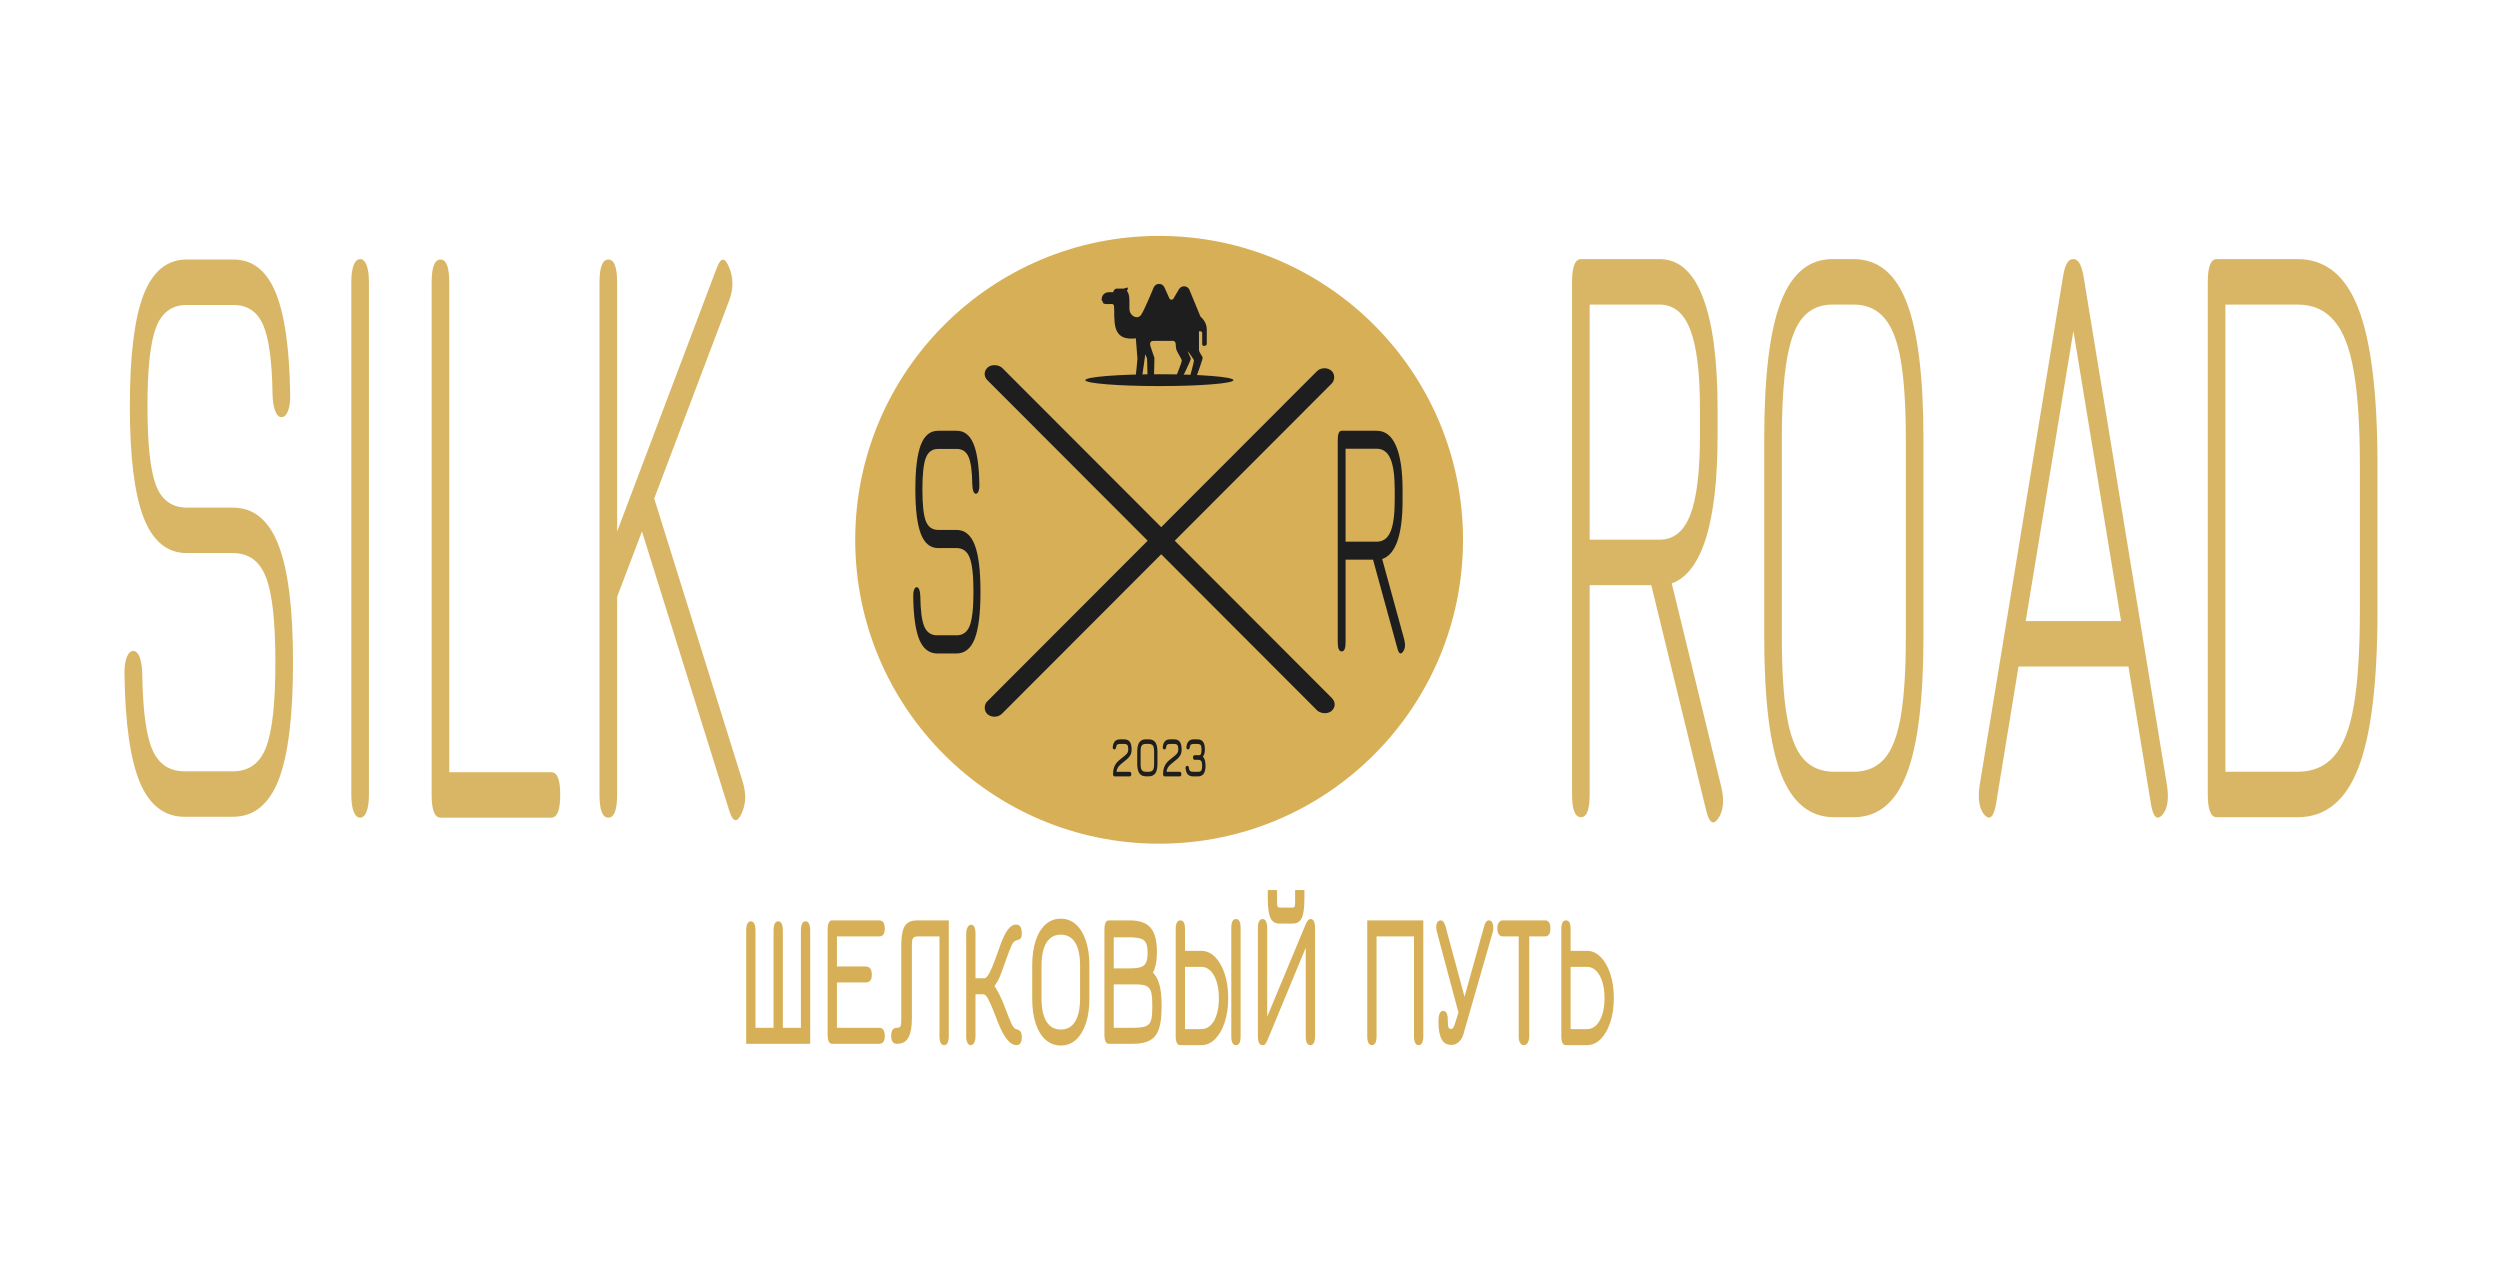 <svg width="2109" height="1080" viewBox="0 0 2109 1080" fill="none" xmlns="http://www.w3.org/2000/svg">
<circle cx="977.831" cy="455.37" r="256.37" fill="#D7AF56"/>
<rect width="16.244" height="409.743" rx="8.122" transform="matrix(0.777 0.629 -0.707 0.708 1116.65 307.473)" fill="#1E1E1E"/>
<rect width="16.244" height="409.743" rx="8.122" transform="matrix(0.777 -0.629 0.707 0.708 827.14 314.897)" fill="#1E1E1E"/>
<path d="M929.342 252.135C929.921 247.487 933.409 246.519 935.343 246.519C937.279 246.519 939.071 246.519 939.071 246.519C939.071 246.519 939.798 243.47 941.977 243.47C942.944 243.47 947.932 243.47 947.932 243.47L951.029 242.502C952.192 243.276 950.644 245.406 950.644 245.406C950.644 245.406 952.771 247.101 952.771 253.685C952.771 260.269 952.771 258.287 952.771 260.418C952.771 266.479 959.475 269.999 962.56 265.712C965.361 261.819 973.307 242.356 973.307 242.356C974.116 240.597 975.882 239.471 977.818 239.481C979.756 239.491 981.51 240.632 982.302 242.399L986.452 251.646C986.755 252.321 987.409 252.77 988.147 252.811C988.884 252.852 989.583 252.477 989.959 251.84L994.602 243.945C995.553 242.329 997.336 241.39 999.207 241.522C1001.08 241.653 1002.71 242.832 1003.43 244.566L1012.7 267.04C1016.49 270.533 1018.04 274.02 1018.04 278.279C1018.04 282.54 1018.04 287.575 1018.04 289.898C1018.04 292.222 1014.16 292.609 1014.16 290.286C1014.16 287.961 1014.16 280.215 1014.16 280.215C1014.16 280.215 1011.45 278.279 1011.45 280.215C1011.45 282.152 1011.45 292.222 1011.45 294.933C1011.45 297.645 1014.55 300.356 1014.55 301.905C1014.55 303.455 1009.13 318.172 1009.13 318.172H1003.71C1003.71 318.172 1007.19 305.779 1007.19 304.229C1007.19 302.99 1003.82 298.996 1002.19 296.285C1002.36 298.798 1004.68 301.458 1004.53 302.874C1004.37 304.414 997.448 318.488 997.448 318.488L992.055 317.924C992.055 317.924 996.812 305.96 996.973 304.419C997.134 302.878 992.487 296.491 992.203 294.184C991.571 289.055 991.831 291.03 991.831 291.03C992 289.418 991.41 288.294 990.261 287.575C983.93 287.575 975.811 287.575 973.185 287.575C969.7 287.575 970.087 290.285 970.474 291.834C970.862 293.384 973.881 301.904 973.881 301.904L973.495 318.172H968.072C968.072 318.172 967.685 303.841 967.685 302.679C967.685 302.276 966.965 300.746 966.021 298.836C965.883 300.554 965.749 301.904 965.749 301.904L963.424 318.172H958.003C958.003 318.172 959.551 303.841 959.551 302.679C959.551 301.708 958.649 290.447 958.201 285.422C939.958 287.55 939.948 275.234 939.948 261.47C939.948 256.435 939.172 256.435 937.43 256.435C935.687 256.435 933.019 256.783 931.47 256.201C929.922 255.621 930.309 254.265 930.309 254.265C930.309 254.265 929.148 254.071 929.342 252.135Z" fill="#1E1E1E"/>
<ellipse cx="978.051" cy="320.699" rx="62.475" ry="4.998" fill="#1E1E1E"/>
<path d="M155.707 689.034C138.808 689.034 126.251 679.415 118.038 660.178C109.919 640.697 105.576 610.136 105.009 568.496C104.915 562.652 105.529 558.025 106.85 554.616C108.267 550.963 110.108 549.137 112.373 549.137C114.639 549.137 116.433 550.841 117.755 554.25C119.076 557.66 119.832 562.286 120.02 568.131C120.398 598.813 123.23 620.242 128.517 632.418C133.804 644.593 142.867 650.681 155.707 650.681H196.491C209.897 650.681 219.197 643.984 224.389 630.591C229.676 616.955 232.32 593.09 232.32 558.999C232.32 524.42 229.676 500.434 224.389 487.041C219.197 473.405 209.897 466.586 196.491 466.586H157.689C141.074 466.586 128.895 456.602 121.153 436.634C113.412 416.667 109.541 385.375 109.541 342.761C109.541 300.146 113.365 268.855 121.012 248.887C128.753 228.919 140.885 218.935 157.406 218.935H197.058C212.919 218.935 224.672 228.067 232.32 246.33C240.061 264.594 244.215 293.328 244.781 332.533C244.97 338.378 244.357 343.126 242.94 346.779C241.619 350.188 239.778 351.893 237.418 351.893C235.246 351.893 233.5 350.188 232.178 346.779C230.856 343.37 230.101 338.743 229.912 332.899C229.534 304.895 226.891 285.292 221.982 274.091C217.072 262.889 208.765 257.288 197.058 257.288H157.406C145.039 257.288 136.448 263.62 131.633 276.282C126.818 288.701 124.41 310.861 124.41 342.761C124.41 374.661 126.818 396.942 131.633 409.605C136.542 422.024 145.228 428.233 157.689 428.233H196.491C214.051 428.233 226.891 438.826 235.01 460.012C243.129 480.954 247.189 513.949 247.189 558.999C247.189 604.048 243.129 637.044 235.01 657.986C226.891 678.685 214.051 689.034 196.491 689.034H155.707Z" fill="#D9B666"/>
<path d="M303.865 689.764C301.505 689.764 299.664 688.06 298.342 684.651C297.02 681.241 296.36 676.493 296.36 670.405V237.929C296.36 231.842 297.02 227.093 298.342 223.684C299.664 220.275 301.505 218.57 303.865 218.57C306.131 218.57 307.925 220.275 309.246 223.684C310.568 227.093 311.229 231.842 311.229 237.929V670.405C311.229 676.493 310.568 681.241 309.246 684.651C307.925 688.06 306.131 689.764 303.865 689.764Z" fill="#D9B666"/>
<path d="M371.629 689.764C366.625 689.764 364.124 683.311 364.124 670.405V238.295C364.124 225.389 366.625 218.935 371.629 218.935C376.538 218.935 378.993 225.389 378.993 238.295V651.411H465.094C470.097 651.411 472.599 657.743 472.599 670.405C472.599 683.311 470.097 689.764 465.094 689.764H371.629Z" fill="#D9B666"/>
<path d="M513.242 689.764C508.238 689.764 505.736 683.311 505.736 670.405V238.295C505.736 225.389 508.238 218.935 513.242 218.935C518.151 218.935 520.606 225.389 520.606 238.295V448.323L604.724 225.876C608.123 216.866 611.569 216.744 615.062 225.51C618.744 234.277 618.838 243.408 615.345 252.905L551.902 420.563L626.532 659.447C629.648 669.431 629.317 678.441 625.541 686.477C621.67 694.513 618.224 693.661 615.203 683.92L541.565 448.323L520.606 503.478V670.405C520.606 683.311 518.151 689.764 513.242 689.764Z" fill="#D9B666"/>
<path d="M790.626 551.264C783.881 551.264 778.869 547.419 775.591 539.731C772.35 531.946 770.617 519.732 770.391 503.091C770.353 500.755 770.598 498.906 771.125 497.544C771.691 496.084 772.425 495.354 773.33 495.354C774.234 495.354 774.95 496.035 775.478 497.398C776.005 498.76 776.307 500.609 776.382 502.945C776.533 515.207 777.663 523.771 779.774 528.637C781.884 533.503 785.501 535.936 790.626 535.936H806.905C812.256 535.936 815.968 533.26 818.04 527.907C820.15 522.457 821.205 512.92 821.205 499.295C821.205 485.476 820.15 475.89 818.04 470.538C815.968 465.088 812.256 462.363 806.905 462.363H791.417C784.785 462.363 779.924 458.373 776.834 450.393C773.744 442.413 772.199 429.907 772.199 412.876C772.199 395.845 773.726 383.34 776.778 375.36C779.868 367.38 784.71 363.39 791.304 363.39H807.131C813.462 363.39 818.153 367.039 821.205 374.338C824.295 381.637 825.953 393.121 826.18 408.789C826.255 411.125 826.01 413.022 825.445 414.482C824.917 415.845 824.182 416.526 823.24 416.526C822.374 416.526 821.676 415.845 821.149 414.482C820.621 413.12 820.32 411.271 820.245 408.935C820.094 397.743 819.039 389.909 817.079 385.432C815.12 380.956 811.804 378.717 807.131 378.717H791.304C786.368 378.717 782.939 381.248 781.017 386.308C779.095 391.272 778.134 400.128 778.134 412.876C778.134 425.625 779.095 434.53 781.017 439.59C782.977 444.554 786.443 447.035 791.417 447.035H806.905C813.914 447.035 819.039 451.269 822.279 459.735C825.52 468.105 827.14 481.291 827.14 499.295C827.14 517.299 825.52 530.486 822.279 538.855C819.039 547.128 813.914 551.264 806.905 551.264H790.626Z" fill="#1E1E1E"/>
<path d="M1449.67 690.144C1447.59 693.31 1445.7 694.405 1444 693.431C1442.3 692.457 1440.79 689.413 1439.47 684.3L1393.02 493.63H1341.05V670.054C1341.05 682.96 1338.6 689.413 1333.69 689.413C1328.68 689.413 1326.18 682.96 1326.18 670.054V237.944C1326.18 225.038 1328.68 218.585 1333.69 218.585H1399.96C1416.1 218.585 1428.28 229.299 1436.5 250.728C1444.8 272.157 1448.96 303.692 1448.96 345.332V367.248C1448.96 404.018 1445.7 432.874 1439.19 453.816C1432.67 474.758 1423.04 487.543 1410.3 492.169L1452.07 663.845C1454.72 675.046 1453.92 683.813 1449.67 690.144ZM1341.05 455.277H1399.96C1411.86 455.277 1420.49 448.337 1425.88 434.457C1431.35 420.334 1434.09 397.931 1434.09 367.248V345.332C1434.09 314.406 1431.35 292.003 1425.88 278.123C1420.49 263.999 1411.86 256.938 1399.96 256.938H1341.05V455.277Z" fill="#D9B666"/>
<path d="M1547.34 689.413C1526.85 689.413 1511.89 677.238 1502.45 652.887C1493.01 628.536 1488.29 589.939 1488.29 537.097V370.536C1488.29 317.207 1493.01 278.488 1502.45 254.381C1511.89 230.03 1526.76 218.097 1547.06 218.585H1563.72C1584.2 218.585 1599.12 230.76 1608.46 255.111C1617.91 279.462 1622.63 318.059 1622.63 370.901V537.097C1622.63 589.939 1617.91 628.536 1608.46 652.887C1599.12 677.238 1584.2 689.413 1563.72 689.413H1547.34ZM1547.34 651.06H1563.72C1574.57 651.06 1583.21 647.408 1589.63 640.102C1596.05 632.797 1600.68 620.865 1603.51 604.306C1606.34 587.748 1607.76 565.344 1607.76 537.097V370.901C1607.76 342.897 1606.34 320.616 1603.51 304.057C1600.68 287.498 1596.05 275.566 1589.63 268.261C1583.21 260.712 1574.57 256.938 1563.72 256.938H1547.06C1536.2 256.694 1527.56 260.225 1521.14 267.53C1514.82 274.592 1510.24 286.524 1507.41 303.326C1504.57 319.885 1503.16 342.288 1503.16 370.536V537.097C1503.16 565.344 1504.57 587.748 1507.41 604.306C1510.24 620.865 1514.86 632.797 1521.28 640.102C1527.7 647.408 1536.39 651.06 1547.34 651.06Z" fill="#D9B666"/>
<path d="M1674.21 687.587C1669.68 682.473 1668.31 673.95 1670.1 662.018L1740.34 233.56C1741.85 223.576 1744.64 218.585 1748.7 218.585H1749.55C1753.42 218.828 1756.15 223.82 1757.76 233.56L1828 662.018C1829.89 673.95 1828.57 682.473 1824.03 687.587C1819.41 692.457 1816.2 689.048 1814.4 677.36L1795.57 562.301H1702.81L1683.98 677.36C1682.09 689.048 1678.83 692.457 1674.21 687.587ZM1708.9 523.948H1789.34L1749.12 279.219L1708.9 523.948Z" fill="#D9B666"/>
<path d="M1869.99 689.413C1864.99 689.413 1862.48 682.96 1862.48 670.054V237.944C1862.48 225.038 1864.99 218.585 1869.99 218.585H1938.25C1961.75 218.585 1978.84 232.465 1989.51 260.225C2000.27 287.985 2005.65 332.182 2005.65 392.817V515.181C2005.65 575.815 2000.27 620.013 1989.51 647.773C1978.84 675.533 1961.75 689.413 1938.25 689.413H1869.99ZM1877.35 651.06H1938.25C1951.09 651.06 1961.33 646.677 1968.98 637.911C1976.72 629.144 1982.29 614.899 1985.69 595.175C1989.09 575.207 1990.79 548.542 1990.79 515.181V392.817C1990.79 359.699 1989.09 333.278 1985.69 313.554C1982.29 293.586 1976.72 279.219 1968.98 270.452C1961.33 261.442 1951.09 256.938 1938.25 256.938H1877.35V651.06Z" fill="#D9B666"/>
<path d="M1183.53 549.828C1182.6 551.08 1181.76 551.513 1181 551.128C1180.25 550.743 1179.57 549.539 1178.98 547.517L1158.29 472.133H1135.14V541.885C1135.14 546.988 1134.05 549.539 1131.86 549.539C1129.64 549.539 1128.52 546.988 1128.52 541.885V371.044C1128.52 365.941 1129.64 363.39 1131.86 363.39H1161.39C1168.58 363.39 1174 367.626 1177.66 376.098C1181.36 384.57 1183.21 397.038 1183.21 413.501V422.166C1183.21 436.704 1181.76 448.112 1178.86 456.392C1175.96 464.672 1171.67 469.726 1165.99 471.556L1184.6 539.43C1185.78 543.859 1185.42 547.325 1183.53 549.828ZM1135.14 456.97H1161.39C1166.68 456.97 1170.53 454.226 1172.93 448.738C1175.37 443.154 1176.59 434.297 1176.59 422.166V413.501C1176.59 401.274 1175.37 392.417 1172.93 386.929C1170.53 381.345 1166.68 378.553 1161.39 378.553H1135.14V456.97Z" fill="#1E1E1E"/>
<path d="M629.481 880.554V785.427C629.481 779.964 630.79 777.232 633.406 777.232C636.022 777.232 637.33 779.964 637.33 785.427V867.056H652.56V785.427C652.56 779.964 653.868 777.232 656.485 777.232C659.101 777.232 660.409 779.964 660.409 785.427V867.056H675.639V785.427C675.639 779.964 676.947 777.232 679.564 777.232C682.18 777.232 683.488 779.964 683.488 785.427V880.554H629.481Z" fill="#D7AF56"/>
<path d="M701.926 880.554C699.434 880.554 698.188 877.876 698.188 872.519V784.463C698.188 779.107 699.434 776.429 701.926 776.429H741.73C744.845 776.429 746.402 778.786 746.402 783.499C746.402 787.784 744.845 789.927 741.73 789.927H706.037V815.315H730.237C733.726 815.315 735.47 817.672 735.47 822.385C735.47 826.67 733.726 828.813 730.237 828.813H706.037V867.056H741.73C744.845 867.056 746.402 869.413 746.402 874.126C746.402 878.411 744.845 880.554 741.73 880.554H701.926Z" fill="#D7AF56"/>
<path d="M796.46 881.679C793.844 881.679 792.536 879.054 792.536 873.805V789.927H774.596C772.478 789.927 771.061 790.382 770.344 791.292C769.628 792.149 769.27 793.89 769.27 796.515V858.218C769.27 863.467 768.834 867.752 767.962 871.073C767.121 874.341 765.766 876.751 763.897 878.304C762.06 879.804 759.646 880.554 756.656 880.554C753.417 880.554 751.797 878.304 751.797 873.805C751.797 869.306 753.417 867.056 756.656 867.056C758.151 867.056 759.132 866.654 759.599 865.851C760.066 864.994 760.3 863.253 760.3 860.629V798.764C760.3 793.087 760.72 788.641 761.561 785.427C762.402 782.16 763.804 779.857 765.766 778.518C767.759 777.125 770.485 776.429 773.942 776.429H800.384V873.805C800.384 879.054 799.076 881.679 796.46 881.679Z" fill="#D7AF56"/>
<path d="M818.907 881.679C817.754 881.679 816.82 881.009 816.104 879.67C815.418 878.331 815.076 876.537 815.076 874.287V787.998C815.076 785.802 815.434 783.954 816.15 782.455C816.867 780.901 817.879 780.125 819.187 780.125C821.679 780.125 822.925 782.749 822.925 787.998V825.278H830.4C831.241 825.278 832.19 824.554 833.249 823.108C834.308 821.609 835.554 819.198 836.987 815.877C838.42 812.503 840.117 807.977 842.079 802.299C842.733 800.425 843.527 798.229 844.462 795.711C845.396 793.14 846.471 790.676 847.685 788.32C848.931 785.909 850.333 783.928 851.89 782.374C853.479 780.767 855.223 779.964 857.123 779.964C860.362 779.964 861.981 782.374 861.981 787.195C861.981 789.766 861.514 791.373 860.58 792.015C859.677 792.658 858.524 793.14 857.123 793.462C855.783 793.783 854.569 795.095 853.479 797.398C852.42 799.648 851.049 803.103 849.367 807.763C847.935 811.78 846.782 814.994 845.91 817.404C845.069 819.814 844.322 821.823 843.668 823.43C843.014 825.037 842.235 826.617 841.332 828.17C840.46 829.67 839.245 831.544 837.688 833.794L837.501 829.616C839.432 832.294 841.129 835.106 842.593 838.052C844.088 840.945 845.412 843.837 846.564 846.729C847.717 849.622 848.776 852.38 849.741 855.005C851.392 859.343 852.731 862.53 853.759 864.565C854.818 866.547 855.97 867.752 857.216 868.181C857.683 868.342 858.291 868.556 859.038 868.824C859.817 869.038 860.502 869.6 861.094 870.511C861.685 871.421 861.981 872.948 861.981 875.09C861.981 879.483 860.455 881.679 857.403 881.679C855.129 881.679 852.778 880.393 850.348 877.822C847.95 875.198 845.63 871.288 843.387 866.092C842.889 864.86 842.126 862.985 841.098 860.468C840.101 857.897 839.183 855.54 838.342 853.398C836.442 848.47 834.807 844.801 833.436 842.391C832.097 839.98 830.773 838.775 829.465 838.775H822.925V874.287C822.925 876.43 822.551 878.197 821.803 879.59C821.087 880.982 820.121 881.679 818.907 881.679Z" fill="#D7AF56"/>
<path d="M894.891 882C889.97 882 885.703 880.393 882.09 877.179C878.477 873.966 875.69 869.413 873.727 863.521C871.765 857.629 870.784 850.666 870.784 842.632V814.351C870.784 806.317 871.765 799.353 873.727 793.462C875.69 787.57 878.477 783.017 882.09 779.803C885.703 776.59 889.97 774.983 894.891 774.983C899.781 774.983 904.032 776.616 907.645 779.884C911.258 783.097 914.045 787.65 916.008 793.542C918.001 799.434 918.998 806.37 918.998 814.351V842.632C918.998 850.613 918.001 857.549 916.008 863.441C914.045 869.333 911.258 873.912 907.645 877.179C904.032 880.393 899.781 882 894.891 882ZM894.891 868.502C900.186 868.502 904.219 866.253 906.991 861.753C909.763 857.201 911.149 850.666 911.149 842.15V814.833C911.149 805.995 909.747 799.407 906.944 795.068C904.141 790.676 900.123 788.48 894.891 788.48C889.627 788.48 885.594 790.73 882.791 795.229C880.019 799.728 878.633 806.263 878.633 814.833V842.15C878.633 850.666 880.019 857.201 882.791 861.753C885.594 866.253 889.627 868.502 894.891 868.502Z" fill="#D7AF56"/>
<path d="M935.427 880.554C932.936 880.554 931.69 877.876 931.69 872.519V784.463C931.69 779.107 932.936 776.429 935.427 776.429H952.993C961.185 776.429 967.056 778.491 970.606 782.615C974.188 786.686 975.979 793.462 975.979 802.942C975.979 807.013 975.683 810.468 975.091 813.306C974.531 816.145 973.705 818.556 972.615 820.537C975.045 822.84 976.867 826.215 978.081 830.661C979.296 835.106 979.903 840.543 979.903 846.97V850.023C979.903 857.629 979.14 863.655 977.614 868.101C976.088 872.546 973.565 875.733 970.046 877.661C966.526 879.59 961.776 880.554 955.797 880.554H935.427ZM939.538 867.056H955.797C959.223 867.056 962.119 866.815 964.486 866.333C966.853 865.851 968.597 864.86 969.719 863.36C970.653 862.075 971.276 860.361 971.587 858.218C971.899 856.022 972.055 853.291 972.055 850.023V847.452C972.055 843.971 971.883 841.132 971.541 838.936C971.198 836.686 970.528 834.972 969.532 833.794C968.504 832.401 967.025 831.491 965.093 831.062C963.194 830.634 960.655 830.42 957.478 830.42H939.538V867.056ZM939.538 816.922H952.993C957.042 816.922 960.157 816.574 962.337 815.877C964.517 815.128 966.028 813.815 966.869 811.941C967.71 810.012 968.13 807.281 968.13 803.746C968.13 800.264 967.71 797.586 966.869 795.711C966.059 793.837 964.564 792.551 962.384 791.855C960.204 791.105 957.073 790.73 952.993 790.73H939.538V816.922Z" fill="#D7AF56"/>
<path d="M995.559 881.679C993.067 881.679 991.822 879.054 991.822 873.805V783.82C991.822 778.893 993.13 776.429 995.746 776.429C998.362 776.429 999.67 778.839 999.67 783.66V802.139H1013.41C1017.77 802.139 1021.66 803.879 1025.09 807.361C1028.51 810.843 1031.21 815.583 1033.17 821.582C1035.13 827.581 1036.11 834.383 1036.11 841.989C1036.11 849.595 1035.13 856.397 1033.17 862.396C1031.21 868.342 1028.51 873.055 1025.09 876.537C1021.66 879.965 1017.77 881.679 1013.41 881.679H995.559ZM999.67 868.181H1013.41C1016.4 868.181 1019 867.11 1021.21 864.967C1023.45 862.825 1025.18 859.798 1026.39 855.888C1027.64 851.978 1028.26 847.372 1028.26 842.069C1028.26 836.82 1027.64 832.214 1026.39 828.25C1025.15 824.233 1023.4 821.127 1021.16 818.93C1018.95 816.734 1016.36 815.636 1013.41 815.636H999.67V868.181ZM1042.65 881.679C1040.04 881.679 1038.73 879.215 1038.73 874.287V782.856C1038.73 777.821 1040.04 775.304 1042.65 775.304C1045.27 775.304 1046.58 777.821 1046.58 782.856V874.287C1046.58 879.215 1045.27 881.679 1042.65 881.679Z" fill="#D7AF56"/>
<path d="M1065 881.679C1062.45 881.679 1061.17 879.108 1061.17 873.966V783.178C1061.17 777.929 1062.48 775.304 1065.09 775.304C1067.71 775.304 1069.02 778.089 1069.02 783.66V857.656L1101.63 779.402C1102.81 776.67 1104.15 775.304 1105.65 775.304C1108.14 775.304 1109.38 777.929 1109.38 783.178V873.966C1109.38 879.108 1108.07 881.679 1105.46 881.679C1102.84 881.679 1101.53 879.268 1101.53 874.448V799.487L1069.3 877.26C1068.55 879.081 1067.9 880.259 1067.34 880.795C1066.81 881.384 1066.03 881.679 1065 881.679ZM1079.48 779.161C1075.81 779.161 1073.22 777.554 1071.73 774.34C1070.23 771.073 1069.49 765.556 1069.49 757.789V750.88H1077.33V760.36C1077.33 762.77 1077.49 764.27 1077.8 764.859C1078.11 765.395 1078.92 765.663 1080.23 765.663H1089.76C1091.04 765.663 1091.82 765.395 1092.1 764.859C1092.41 764.27 1092.56 762.77 1092.56 760.36V750.88H1100.41V757.789C1100.41 765.663 1099.67 771.207 1098.17 774.42C1096.71 777.58 1094.12 779.161 1090.42 779.161H1079.48Z" fill="#D7AF56"/>
<path d="M1157.35 881.679C1154.73 881.679 1153.42 879.108 1153.42 873.966V776.429H1200.7V873.966C1200.7 879.108 1199.39 881.679 1196.78 881.679C1194.16 881.679 1192.85 879.108 1192.85 873.966V789.927H1161.27V873.966C1161.27 879.108 1159.96 881.679 1157.35 881.679Z" fill="#D7AF56"/>
<path d="M1224.35 881.518C1221.89 881.518 1219.85 880.822 1218.23 879.429C1216.64 877.983 1215.45 875.787 1214.68 872.841C1213.9 869.895 1213.51 866.199 1213.51 861.753C1213.51 855.754 1214.82 852.755 1217.43 852.755C1220.05 852.755 1221.36 855.38 1221.36 860.629C1221.36 863.575 1221.54 865.556 1221.92 866.574C1222.32 867.538 1223.1 868.02 1224.25 868.02C1225.34 868.02 1226.23 867.003 1226.92 864.967L1230.37 854.201L1212.06 785.668C1211.44 783.204 1211.42 781.062 1212.01 779.241C1212.64 777.366 1213.76 776.429 1215.38 776.429C1217.12 776.429 1218.48 778.116 1219.44 781.49L1235.47 840.864L1252.05 781.33C1252.89 778.062 1254.25 776.429 1256.12 776.429C1257.52 776.429 1258.53 777.259 1259.15 778.919C1259.81 780.526 1259.93 782.696 1259.53 785.427L1234.48 872.6C1233.71 875.278 1232.38 877.447 1230.51 879.108C1228.68 880.714 1226.62 881.518 1224.35 881.518Z" fill="#D7AF56"/>
<path d="M1285.49 881.679C1284.15 881.679 1283.09 881.009 1282.31 879.67C1281.56 878.385 1281.19 876.59 1281.19 874.287V789.927H1267.73C1266.33 789.927 1265.21 789.337 1264.37 788.159C1263.56 786.927 1263.15 785.267 1263.15 783.178C1263.15 781.089 1263.56 779.455 1264.37 778.277C1265.21 777.045 1266.33 776.429 1267.73 776.429H1303.33C1306.39 776.429 1307.91 778.678 1307.91 783.178C1307.91 787.677 1306.39 789.927 1303.33 789.927H1290.06V874.287C1290.06 876.483 1289.64 878.251 1288.8 879.59C1287.96 880.982 1286.86 881.679 1285.49 881.679Z" fill="#D7AF56"/>
<path d="M1320.86 881.679C1318.36 881.679 1317.12 879.054 1317.12 873.805V783.82C1317.12 778.893 1318.43 776.429 1321.04 776.429C1323.66 776.429 1324.97 778.839 1324.97 783.66V802.139H1338.7C1343.06 802.139 1346.94 803.879 1350.33 807.361C1353.76 810.789 1356.45 815.502 1358.42 821.501C1360.41 827.5 1361.41 834.33 1361.41 841.989C1361.41 849.595 1360.43 856.397 1358.46 862.396C1356.5 868.342 1353.81 873.055 1350.38 876.537C1346.96 879.965 1343.06 881.679 1338.7 881.679H1320.86ZM1324.97 868.181H1338.7C1341.69 868.181 1344.29 867.11 1346.5 864.967C1348.75 862.771 1350.47 859.718 1351.69 855.808C1352.94 851.844 1353.56 847.238 1353.56 841.989C1353.56 836.686 1352.94 832.08 1351.69 828.17C1350.47 824.206 1348.75 821.127 1346.5 818.93C1344.29 816.734 1341.69 815.636 1338.7 815.636H1324.97V868.181Z" fill="#D7AF56"/>
<path d="M952.95 654.986H940.411C939.45 654.986 938.969 654.34 938.969 653.049C938.969 650.989 939.204 649.237 939.673 647.792C940.154 646.332 940.763 645.102 941.5 644.103C942.249 643.089 943.043 642.236 943.881 641.544C944.719 640.837 945.496 640.199 946.211 639.63C947.452 638.662 948.486 637.824 949.313 637.117C950.151 636.41 950.777 635.688 951.19 634.95C951.604 634.212 951.81 633.313 951.81 632.252C951.81 630.423 951.57 629.193 951.09 628.563C950.62 627.918 949.732 627.595 948.424 627.595H944.837C943.786 627.595 943.009 627.787 942.506 628.171C942.003 628.555 941.685 629.27 941.551 630.315C941.473 630.93 941.322 631.399 941.098 631.722C940.875 632.045 940.534 632.206 940.076 632.206C939.606 632.206 939.248 632.037 939.003 631.699C938.757 631.345 938.656 630.838 938.701 630.177C938.936 628.01 939.556 626.396 940.562 625.335C941.568 624.259 942.993 623.721 944.837 623.721H948.424C950.525 623.721 952.084 624.421 953.101 625.819C954.118 627.218 954.627 629.362 954.627 632.252C954.627 634.097 954.297 635.641 953.638 636.886C952.978 638.116 952.112 639.207 951.039 640.16C949.966 641.098 948.815 642.043 947.586 642.996C946.692 643.703 945.842 644.41 945.038 645.118C944.244 645.825 943.562 646.647 942.993 647.585C942.434 648.522 942.065 649.698 941.886 651.112H952.95C953.889 651.112 954.359 651.758 954.359 653.049C954.359 654.34 953.889 654.986 952.95 654.986Z" fill="#1E1E1E"/>
<path d="M966.905 654.94C964.345 654.94 962.451 654.102 961.222 652.426C960.004 650.736 959.394 648.13 959.394 644.61V633.958C959.394 630.408 960.004 627.795 961.222 626.119C962.451 624.444 964.345 623.629 966.905 623.675H968.917C971.487 623.675 973.381 624.513 974.6 626.188C975.818 627.848 976.427 630.454 976.427 634.004V644.61C976.427 648.13 975.818 650.736 974.6 652.426C973.381 654.102 971.487 654.94 968.917 654.94H966.905ZM966.905 651.066H968.917C970.112 651.066 971.051 650.866 971.733 650.467C972.415 650.067 972.895 649.398 973.175 648.461C973.465 647.523 973.61 646.24 973.61 644.61V634.004C973.61 632.36 973.465 631.069 973.175 630.131C972.895 629.193 972.415 628.532 971.733 628.148C971.051 627.748 970.112 627.549 968.917 627.549H966.905C965.72 627.518 964.787 627.695 964.105 628.079C963.423 628.448 962.937 629.109 962.647 630.062C962.356 630.999 962.211 632.298 962.211 633.958V644.61C962.211 646.24 962.351 647.523 962.63 648.461C962.921 649.398 963.407 650.067 964.088 650.467C964.77 650.866 965.709 651.066 966.905 651.066Z" fill="#1E1E1E"/>
<path d="M995.156 654.986H982.616C981.655 654.986 981.174 654.34 981.174 653.049C981.174 650.989 981.409 649.237 981.878 647.792C982.359 646.332 982.968 645.102 983.706 644.103C984.454 643.089 985.248 642.236 986.086 641.544C986.924 640.837 987.701 640.199 988.416 639.63C989.657 638.662 990.691 637.824 991.518 637.117C992.356 636.41 992.982 635.688 993.395 634.95C993.809 634.212 994.016 633.313 994.016 632.252C994.016 630.423 993.775 629.193 993.295 628.563C992.825 627.918 991.937 627.595 990.629 627.595H987.042C985.991 627.595 985.214 627.787 984.712 628.171C984.209 628.555 983.89 629.27 983.756 630.315C983.678 630.93 983.527 631.399 983.303 631.722C983.08 632.045 982.739 632.206 982.281 632.206C981.811 632.206 981.454 632.037 981.208 631.699C980.962 631.345 980.861 630.838 980.906 630.177C981.141 628.01 981.761 626.396 982.767 625.335C983.773 624.259 985.198 623.721 987.042 623.721H990.629C992.73 623.721 994.289 624.421 995.307 625.819C996.324 627.218 996.832 629.362 996.832 632.252C996.832 634.097 996.502 635.641 995.843 636.886C995.184 638.116 994.317 639.207 993.245 640.16C992.172 641.098 991.02 642.043 989.791 642.996C988.897 643.703 988.048 644.41 987.243 645.118C986.449 645.825 985.768 646.647 985.198 647.585C984.639 648.522 984.27 649.698 984.091 651.112H995.156C996.094 651.112 996.564 651.758 996.564 653.049C996.564 654.34 996.094 654.986 995.156 654.986Z" fill="#1E1E1E"/>
<path d="M1006.61 654.986C1004.66 654.986 1003.14 654.425 1002.07 653.303C1001.01 652.165 1000.36 650.421 1000.14 648.069C1000.1 647.423 1000.2 646.924 1000.44 646.57C1000.69 646.217 1001.05 646.04 1001.51 646.04C1002.38 646.04 1002.86 646.685 1002.96 647.977C1003.11 649.175 1003.46 649.998 1004.01 650.444C1004.56 650.889 1005.43 651.112 1006.61 651.112H1010.43C1011.88 651.112 1012.85 650.759 1013.37 650.052C1013.89 649.329 1014.15 647.992 1014.15 646.04C1014.15 644.103 1013.89 642.774 1013.37 642.051C1012.85 641.329 1011.88 640.967 1010.43 640.967H1007.85C1006.91 640.967 1006.44 640.322 1006.44 639.031C1006.44 637.74 1006.91 637.094 1007.85 637.094H1011.71C1012.41 637.094 1012.9 636.664 1013.18 635.803C1013.47 634.927 1013.62 633.743 1013.62 632.252C1013.62 630.423 1013.38 629.193 1012.9 628.563C1012.43 627.918 1011.54 627.595 1010.23 627.595H1006.98C1005.93 627.595 1005.15 627.787 1004.65 628.171C1004.15 628.555 1003.83 629.27 1003.69 630.315C1003.56 631.576 1003.07 632.206 1002.22 632.206C1001.75 632.206 1001.39 632.037 1001.15 631.699C1000.9 631.345 1000.81 630.838 1000.88 630.177C1001.1 628.01 1001.72 626.396 1002.72 625.335C1003.74 624.259 1005.16 623.721 1006.98 623.721H1010.23C1012.33 623.721 1013.89 624.421 1014.91 625.819C1015.93 627.218 1016.43 629.362 1016.43 632.252C1016.43 635.096 1015.85 637.109 1014.69 638.293C1015.46 638.985 1016.03 639.968 1016.4 641.244C1016.78 642.52 1016.97 644.118 1016.97 646.04C1016.97 649.083 1016.44 651.335 1015.38 652.795C1014.32 654.256 1012.67 654.986 1010.43 654.986H1006.61Z" fill="#1E1E1E"/>
</svg>
